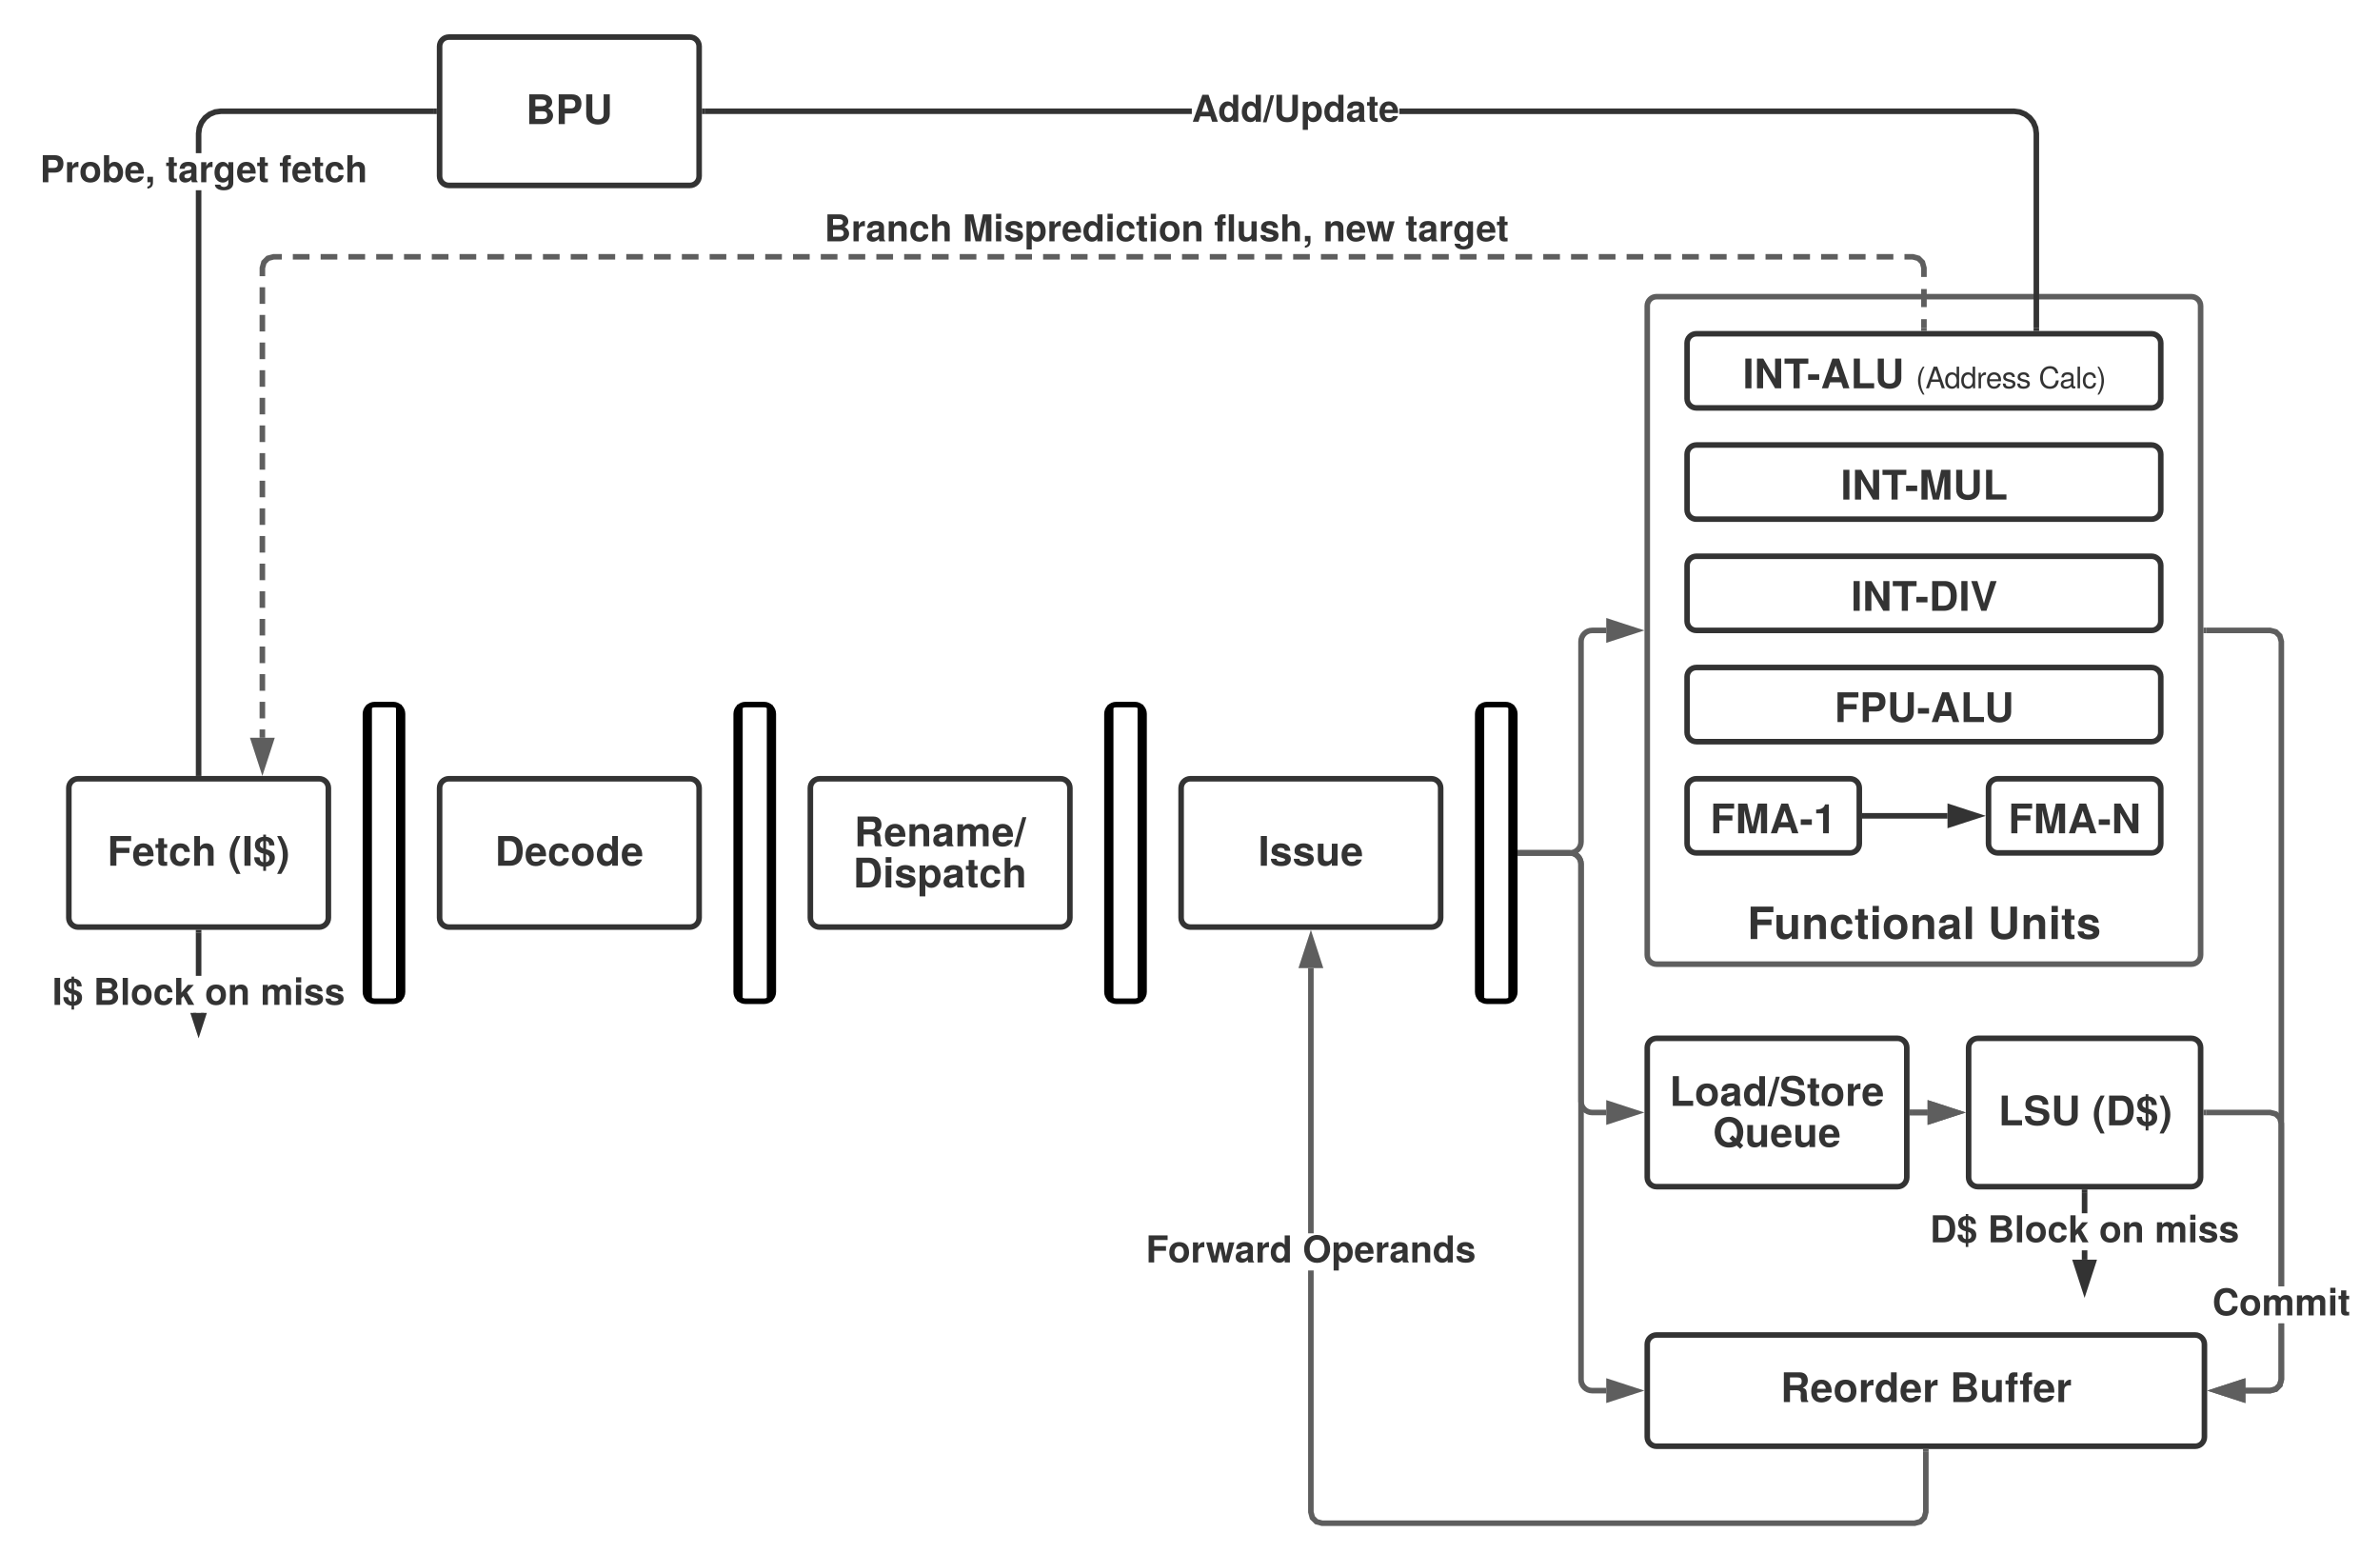 <svg xmlns="http://www.w3.org/2000/svg" xmlns:xlink="http://www.w3.org/1999/xlink" xmlns:lucid="lucid" width="1283.84" height="837.5"><g transform="translate(-262.87 -280)" lucid:page-tab-id="0_0"><path d="M300 705c0-2.76 2.24-5 5-5h130c2.76 0 5 2.24 5 5v70c0 2.76-2.24 5-5 5H305c-2.76 0-5-2.24-5-5z" stroke="#333" stroke-width="3" fill="#fff"/><use xlink:href="#a" transform="matrix(1,0,0,1,312,712) translate(8.722 34.922)"/><use xlink:href="#b" transform="matrix(1,0,0,1,312,712) translate(73.944 34.922)"/><path d="M460 665c0-2.76 2.24-5 5-5h10c2.76 0 5 2.24 5 5v150c0 2.76-2.24 5-5 5h-10c-2.76 0-5-2.24-5-5z" stroke="#000" stroke-width="3" fill="#fff"/><path d="M462 660v160m16-160v160" stroke="#000" stroke-width="3" fill="none"/><path d="M500 705c0-2.76 2.24-5 5-5h130c2.76 0 5 2.24 5 5v70c0 2.76-2.24 5-5 5H505c-2.76 0-5-2.24-5-5z" stroke="#333" stroke-width="3" fill="#fff"/><use xlink:href="#c" transform="matrix(1,0,0,1,512,712) translate(17.867 34.922)"/><path d="M660 665c0-2.76 2.24-5 5-5h10c2.76 0 5 2.24 5 5v150c0 2.76-2.24 5-5 5h-10c-2.76 0-5-2.24-5-5z" stroke="#000" stroke-width="3" fill="#fff"/><path d="M662 660v160m16-160v160" stroke="#000" stroke-width="3" fill="none"/><path d="M1324.8 845c0-2.76 2.23-5 5-5h115.14c2.76 0 5 2.24 5 5v70c0 2.76-2.24 5-5 5H1329.8c-2.77 0-5-2.24-5-5z" stroke="#333" stroke-width="3" fill="#fff"/><use xlink:href="#d" transform="matrix(1,0,0,1,1336.79,852) translate(4.089 34.922)"/><use xlink:href="#e" transform="matrix(1,0,0,1,1336.79,852) translate(54.711 34.922)"/><path d="M500 305c0-2.76 2.24-5 5-5h130c2.76 0 5 2.24 5 5v70c0 2.76-2.24 5-5 5H505c-2.76 0-5-2.24-5-5z" stroke="#333" stroke-width="3" fill="#fff"/><use xlink:href="#f" transform="matrix(1,0,0,1,512,312) translate(34.544 34.922)"/><path d="M371.5 697h-3V382.6h3zM497 341.5H382.1l-2.82.37-2.5 1.04-2.2 1.68-1.67 2.2-1.03 2.5-.37 2.82v10.5h-3v-10.7l.45-3.4 1.34-3.25 2.15-2.8 2.8-2.16 3.25-1.35 3.4-.45H497z" fill="#333"/><path d="M371.5 698.5h-3v-1.54h3zM498.5 341.5h-1.54v-3h1.54z" fill="#333"/><use xlink:href="#g" transform="matrix(1,0,0,1,278.87,362.597) translate(0.005 15.68)"/><use xlink:href="#h" transform="matrix(1,0,0,1,278.87,362.597) translate(5.565 15.68)"/><use xlink:href="#i" transform="matrix(1,0,0,1,278.87,362.597) translate(73.365 15.68)"/><use xlink:href="#j" transform="matrix(1,0,0,1,278.87,362.597) translate(134.685 15.68)"/><path d="M371.5 806.3h-3V783h3z" fill="#333"/><path d="M371.5 783.04h-3v-1.54h3zM370 835.15l-2.88-8.86h5.76z" fill="#333"/><path d="M370 840l-4.46-13.7h3.16l1.3 4 1.3-4h3.16z" fill="#333"/><use xlink:href="#k" transform="matrix(1,0,0,1,291.03,806.285) translate(0.005 15.68)"/><use xlink:href="#l" transform="matrix(1,0,0,1,291.03,806.285) translate(22.245 15.68)"/><use xlink:href="#m" transform="matrix(1,0,0,1,291.03,806.285) translate(82.365 15.68)"/><use xlink:href="#n" transform="matrix(1,0,0,1,291.03,806.285) translate(112.365 15.68)"/><path d="M1388.86 959.38h-3v-5.04h3zm0-25.04h-3V923h3z" fill="#333"/><path d="M1388.86 923.04h-3v-1.54h3zM1387.36 975.14l-4.63-14.26h9.27z" fill="#333"/><path d="M1387.36 980l-6.7-20.62h13.4zm-2.57-17.62l2.56 7.9 2.58-7.9z" fill="#333"/><use xlink:href="#o" transform="matrix(1,0,0,1,1303.954,934.335) translate(0.005 15.68)"/><use xlink:href="#l" transform="matrix(1,0,0,1,1303.954,934.335) translate(31.125 15.68)"/><use xlink:href="#m" transform="matrix(1,0,0,1,1303.954,934.335) translate(91.245 15.68)"/><use xlink:href="#n" transform="matrix(1,0,0,1,1303.954,934.335) translate(121.245 15.68)"/><path d="M700 705c0-2.76 2.24-5 5-5h130c2.76 0 5 2.24 5 5v70c0 2.76-2.24 5-5 5H705c-2.76 0-5-2.24-5-5z" stroke="#333" stroke-width="3" fill="#fff"/><use xlink:href="#p" transform="matrix(1,0,0,1,712,712) translate(11.689 24.422)"/><use xlink:href="#q" transform="matrix(1,0,0,1,712,712) translate(11.078 46.644)"/><path d="M860 665c0-2.76 2.24-5 5-5h10c2.76 0 5 2.24 5 5v150c0 2.76-2.24 5-5 5h-10c-2.76 0-5-2.24-5-5z" stroke="#000" stroke-width="3" fill="#fff"/><path d="M862 660v160m16-160v160" stroke="#000" stroke-width="3" fill="none"/><path d="M1060 665c0-2.76 2.24-5 5-5h10c2.76 0 5 2.24 5 5v150c0 2.76-2.24 5-5 5h-10c-2.76 0-5-2.24-5-5z" stroke="#000" stroke-width="3" fill="#fff"/><path d="M1062 660v160m16-160v160" stroke="#000" stroke-width="3" fill="none"/><path d="M1083 740h26.72c3.3 0 6-2.7 6-6V626c0-3.3 2.7-6 6-6h7.6" stroke="#5e5e5e" stroke-width="3" fill="none"/><path d="M1083.04 741.5h-1.54v-3h1.54z" fill="#5e5e5e"/><path d="M1145.08 620l-14.26 4.64v-9.28z" stroke="#5e5e5e" stroke-width="3" fill="#5e5e5e"/><path d="M900 705c0-2.76 2.24-5 5-5h130c2.76 0 5 2.24 5 5v70c0 2.76-2.24 5-5 5H905c-2.76 0-5-2.24-5-5z" stroke="#333" stroke-width="3" fill="#fff"/><use xlink:href="#r" transform="matrix(1,0,0,1,912,712) translate(29.589 34.922)"/><path d="M1151.44 845c0-2.76 2.24-5 5-5h130c2.76 0 5 2.24 5 5v70c0 2.76-2.24 5-5 5h-130c-2.76 0-5-2.24-5-5z" stroke="#333" stroke-width="3" fill="#fff"/><use xlink:href="#s" transform="matrix(1,0,0,1,1163.439,852) translate(0.022 24.422)"/><use xlink:href="#t" transform="matrix(1,0,0,1,1163.439,852) translate(23.422 46.644)"/><path d="M1294.44 880h8.23" stroke="#5e5e5e" stroke-width="3" fill="none"/><path d="M1294.48 881.5h-1.54v-3h1.54z" fill="#5e5e5e"/><path d="M1318.44 880l-14.27 4.64v-9.28z" stroke="#5e5e5e" stroke-width="3" fill="#5e5e5e"/><path d="M1083 740h26.72c3.3 0 6 2.7 6 6v128c0 3.3 2.7 6 6 6h7.6" stroke="#5e5e5e" stroke-width="3" fill="none"/><path d="M1083.04 741.5h-1.54v-3h1.54z" fill="#5e5e5e"/><path d="M1145.08 880l-14.26 4.64v-9.28z" stroke="#5e5e5e" stroke-width="3" fill="#5e5e5e"/><path d="M1151.44 1005c0-2.76 2.24-5 5-5H1447c2.75 0 5 2.24 5 5v50c0 2.76-2.25 5-5 5h-290.56c-2.76 0-5-2.24-5-5z" stroke="#333" stroke-width="3" fill="#fff"/><use xlink:href="#u" transform="matrix(1,0,0,1,1163.439,1012) translate(59.933 24.172)"/><use xlink:href="#v" transform="matrix(1,0,0,1,1163.439,1012) translate(151.311 24.172)"/><path d="M1083 740h26.72c3.3 0 6 2.7 6 6v278c0 3.3 2.7 6 6 6h7.6" stroke="#5e5e5e" stroke-width="3" fill="none"/><path d="M1083.04 741.5h-1.54v-3h1.54z" fill="#5e5e5e"/><path d="M1145.08 1030l-14.26 4.64v-9.28z" stroke="#5e5e5e" stroke-width="3" fill="#5e5e5e"/><path d="M1495 1024.2l-.98 3.6-2.72 2.72-3.6.98h-13.6v-3h13.2l2.44-.66 1.6-1.6.65-2.44v-30.04h3zm-3.7-404.72l2.72 2.7.97 3.62v347.96h-3V626.2l-.67-2.45-1.6-1.6-2.44-.65h-34.36v-3h34.75z" fill="#5e5e5e"/><path d="M1452.98 621.5h-1.54v-3h1.54zM1472.6 1034.64l-14.25-4.64 14.26-4.64z" fill="#5e5e5e"/><path d="M1474.1 1036.7l-20.6-6.7 20.6-6.7zm-10.9-6.7l7.9 2.57v-5.14zM1495 1024.2l-.98 3.6-2.72 2.72-3.6.98h-13.6v-3h13.2l2.44-.66 1.6-1.6.65-2.44v-30.04h3zm-3.7-144.72l2.72 2.7.97 3.62v87.96h-3V886.2l-.67-2.45-1.6-1.6-2.44-.65h-34.36v-3h34.75z" fill="#5e5e5e"/><path d="M1452.98 881.5h-1.54v-3h1.54zM1472.6 1034.64l-14.25-4.64 14.26-4.64z" fill="#5e5e5e"/><path d="M1474.1 1036.7l-20.6-6.7 20.6-6.7zm-10.9-6.7l7.9 2.57v-5.14z" fill="#5e5e5e"/><use xlink:href="#w" transform="matrix(1,0,0,1,1456.273,973.76) translate(0 15.68)"/><path d="M971.5 1095.3l.66 2.45 1.6 1.6 2.44.65h319.32l2.45-.66 1.58-1.6.67-2.44V1063h3v32.7l-.98 3.6-2.72 2.72-3.6.98H975.8l-3.6-.98-2.72-2.7-.98-3.62V965.18h3zm0-150.12h-3V802.12h3z" fill="#5e5e5e"/><path d="M1303.22 1063.04h-3v-1.54h3zM974.64 800.62h-9.28l4.64-14.27z" fill="#5e5e5e"/><path d="M976.7 802.12h-13.4l6.7-20.62zm-9.27-3h5.14l-2.57-7.9z" fill="#5e5e5e"/><use xlink:href="#x" transform="matrix(1,0,0,1,880.99,945.184) translate(0 15.68)"/><use xlink:href="#y" transform="matrix(1,0,0,1,880.99,945.184) translate(84.56 15.68)"/><path d="M1294.44 880h8.23" stroke="#5e5e5e" stroke-width="3" fill="none"/><path d="M1294.48 881.5h-1.54v-3h1.54z" fill="#5e5e5e"/><path d="M1318.44 880l-14.27 4.64v-9.28z" stroke="#5e5e5e" stroke-width="3" fill="#5e5e5e"/><path d="M1151.44 445c0-2.76 2.24-5 5-5h288.5c2.76 0 5 2.24 5 5v350c0 2.76-2.24 5-5 5h-288.5c-2.76 0-5-2.24-5-5z" stroke="#5e5e5e" stroke-width="3" fill="#fff"/><use xlink:href="#z" transform="matrix(1,0,0,1,1163.439,452) translate(41.996 334.452)"/><use xlink:href="#A" transform="matrix(1,0,0,1,1163.439,452) translate(171.771 334.452)"/><path d="M1172.93 465c0-2.76 2.23-5 5-5h245.52c2.76 0 5 2.24 5 5v30c0 2.76-2.24 5-5 5h-245.52c-2.77 0-5-2.24-5-5z" stroke="#333" stroke-width="3" fill="#fff"/><use xlink:href="#B" transform="matrix(1,0,0,1,1184.926,472) translate(18.04 17.422)"/><use xlink:href="#C" transform="matrix(1,0,0,1,1184.926,472) translate(111.418 17.422)"/><use xlink:href="#D" transform="matrix(1,0,0,1,1184.926,472) translate(177.669 17.422)"/><path d="M1172.93 525c0-2.76 2.23-5 5-5h245.52c2.76 0 5 2.24 5 5v30c0 2.76-2.24 5-5 5h-245.52c-2.77 0-5-2.24-5-5z" stroke="#333" stroke-width="3" fill="#fff"/><use xlink:href="#E" transform="matrix(1,0,0,1,1184.926,532) translate(70.889 17.422)"/><path d="M1172.93 585c0-2.76 2.23-5 5-5h245.52c2.76 0 5 2.24 5 5v30c0 2.76-2.24 5-5 5h-245.52c-2.77 0-5-2.24-5-5z" stroke="#333" stroke-width="3" fill="#fff"/><use xlink:href="#F" transform="matrix(1,0,0,1,1184.926,592) translate(76.433 17.422)"/><path d="M1172.93 645c0-2.76 2.23-5 5-5h245.52c2.76 0 5 2.24 5 5v30c0 2.76-2.24 5-5 5h-245.52c-2.77 0-5-2.24-5-5z" stroke="#333" stroke-width="3" fill="#fff"/><g><use xlink:href="#G" transform="matrix(1,0,0,1,1184.926,652) translate(67.522 17.422)"/></g><path d="M1172.93 705c0-2.76 2.23-5 5-5h82.9c2.78 0 5 2.24 5 5v30c0 2.76-2.22 5-5 5h-82.9c-2.77 0-5-2.24-5-5z" stroke="#333" stroke-width="3" fill="#fff"/><g><use xlink:href="#H" transform="matrix(1,0,0,1,1184.926,712) translate(0.5 17.422)"/></g><path d="M1335.53 705c0-2.76 2.24-5 5-5h82.92c2.76 0 5 2.24 5 5v30c0 2.76-2.24 5-5 5h-82.92c-2.76 0-5-2.24-5-5z" stroke="#333" stroke-width="3" fill="#fff"/><g><use xlink:href="#I" transform="matrix(1,0,0,1,1347.533,712) translate(-1.344 17.422)"/></g><path d="M1268.84 720h44.57" stroke="#333" stroke-width="3" fill="none"/><path d="M1268.88 721.5h-1.54v-3h1.54z" fill="#333"/><path d="M1329.18 720l-14.27 4.64v-9.28z" stroke="#333" stroke-width="3" fill="#333"/><path d="M405.9 677.88h-3v-4.47h3zm0-10.43h-3v-8.95h3zm0-14.9h-3v-8.95h3zm0-14.9h-3v-8.96h3zm0-14.92h-3v-8.94h3zm0-14.9h-3v-8.94h3zm0-14.9h-3v-8.95h3zm0-14.9h-3v-8.95h3zm0-14.92h-3v-8.93h3zm0-14.9h-3v-8.93h3zm0-14.9h-3v-8.94h3zm0-14.9h-3v-8.94h3zm0-14.9h-3v-8.95h3zm0-14.9h-3v-8.95h3zm0-14.9h-3v-8.96h3zm0-14.92h-3v-8.94h3zm896.3-1.78h-3v-4.88h3zm0-11.38h-3v-9.75h3zm-896.3-1.74h-3v-8.95h3zm892.6-25.9l2.7 2.7 1 3.62v5.07h-3v-4.67l-.67-2.45-1.6-1.6-2.44-.65h-4.3v-3h4.7zM414.9 420h-4.3l-2.44.66-1.58 1.6-.67 2.44v4.27h-3v-4.67l1-3.6 2.7-2.72 3.62-.98h4.7zm869.3 0h-9v-3h9zm-15 0h-8.98v-3h9zm-14.98 0h-9v-3h9zm-15 0h-8.98v-3h9zm-14.97 0h-9v-3h9zm-15 0h-8.98v-3h9zm-14.98 0h-9v-3h9zm-15 0h-8.98v-3h8.98zm-14.97 0h-9v-3h9zm-15 0h-8.98v-3h9zm-14.98 0h-9v-3h9zm-15 0h-8.98v-3h9zm-14.97 0h-9v-3h9zm-15 0h-9v-3h9zm-14.98 0h-9v-3h9zm-15 0h-8.98v-3h8.98zm-14.98 0h-9v-3h9zm-15 0h-9v-3h9zm-14.98 0h-9v-3h9zm-15 0h-8.98v-3h9zm-14.98 0h-9v-3h9zm-14.98 0h-9v-3h9zm-15 0h-8.98v-3h9zm-14.98 0h-9v-3h9zm-15 0h-8.98v-3h9zm-14.97 0h-9v-3h9zm-14.98 0h-9v-3h9zm-15 0h-8.98v-3h9zm-14.98 0h-9v-3h9zm-15 0h-8.98v-3h9zm-14.97 0h-9v-3h9zm-15 0h-8.98v-3h8.98zm-14.98 0h-9v-3h9zm-15 0h-9v-3h9zm-14.98 0h-9v-3h9zm-15 0h-8.98v-3h9zm-14.98 0h-9v-3h9zm-15 0h-8.98v-3h9zm-14.98 0h-9v-3h9zm-14.98 0h-9v-3h9zm-15 0h-8.98v-3h9zm-14.98 0h-9v-3h9zm-15 0h-8.98v-3h9zm-14.97 0h-9v-3h9zm-15 0h-8.98v-3h9zm-14.98 0h-9v-3h9zm-15 0h-8.98v-3h9zm-14.97 0h-9v-3h9zm-15 0h-8.98v-3h9zm-14.98 0h-9v-3h9zm-15 0h-8.98v-3h9zm-14.98 0h-9v-3h9zm-14.98 0h-9v-3h9zm-15 0h-8.98v-3h9zm-14.98 0h-9v-3h9zm-15 0h-8.98v-3h9zm-14.97 0h-9v-3h9zm-15 0h-9v-3h9z" fill="#5e5e5e"/><path d="M1302.2 458.5h-3v-1.54h3zM404.4 693.65l-4.62-14.27h9.27z" fill="#5e5e5e"/><path d="M404.4 698.5l-6.7-20.62h13.4zm-2.56-17.62l2.57 7.9 2.6-7.9z" fill="#5e5e5e"/><g><use xlink:href="#J" transform="matrix(1,0,0,1,707.569,394.5) translate(0.005 15.68)"/><use xlink:href="#K" transform="matrix(1,0,0,1,707.569,394.5) translate(74.565 15.68)"/><use xlink:href="#L" transform="matrix(1,0,0,1,707.569,394.5) translate(210.245 15.68)"/><use xlink:href="#M" transform="matrix(1,0,0,1,707.569,394.5) translate(269.045 15.68)"/><use xlink:href="#N" transform="matrix(1,0,0,1,707.569,394.5) translate(313.405 15.68)"/></g><path d="M1352.83 338.95l3.24 1.34 2.8 2.14 2.17 2.8 1.34 3.25.45 3.4V457h-3V352.1l-.37-2.82-1.04-2.5-1.68-2.2-2.18-1.67-2.5-1.03-2.83-.37H1017.7v-3h331.72zM643 341.5v-3h262.77v3z" fill="#333"/><path d="M1362.83 458.5h-3v-1.54h3zM643.04 341.5h-1.54v-3h1.54z" fill="#333"/><g><use xlink:href="#O" transform="matrix(1,0,0,1,905.765,330) translate(0.005 15.68)"/></g><defs><path fill="#333" d="M586-604H224v165h319v125H224V0H74v-729h512v125" id="P"/><path fill="#333" d="M272-549c164-1 260 122 252 316H162c4 105 46 135 112 135 51 0 95-15 107-54h138C488-46 390 9 269 9 116 9 22-90 22-263c0-181 95-286 250-286zm107 223c-7-77-49-116-109-116-62 0-97 41-106 116h215" id="Q"/><path fill="#333" d="M301 0c-25 1-50 4-81 4C128 4 83-31 83-116v-320H14v-93h69v-145h140v145h78v93h-78v282c-5 64 29 63 78 56V0" id="R"/><path fill="#333" d="M522-187C509-72 418 9 287 9 127 9 34-88 34-266c0-184 94-283 255-283 135 0 223 79 233 211H388c-16-71-43-98-100-98-88 0-114 71-114 170 0 105 43 162 114 162 54 0 82-27 100-83h134" id="S"/><path fill="#333" d="M541 0H401v-330c0-73-36-100-86-100-63 0-108 44-108 106V0H67v-729h140v267c39-59 89-87 158-87 102 0 176 61 176 187V0" id="T"/><g id="a"><use transform="matrix(0.022,0,0,0.022,0,0)" xlink:href="#P"/><use transform="matrix(0.022,0,0,0.022,13.467,0)" xlink:href="#Q"/><use transform="matrix(0.022,0,0,0.022,25.711,0)" xlink:href="#R"/><use transform="matrix(0.022,0,0,0.022,33.111,0)" xlink:href="#S"/><use transform="matrix(0.022,0,0,0.022,45.467,0)" xlink:href="#T"/></g><path fill="#333" d="M303 200H203c-220-336-220-593 0-929h100C197-525 163-411 163-265c0 147 34 259 140 465" id="U"/><path fill="#333" d="M213 0H63v-729h150V0" id="V"/><path fill="#333" d="M243 21C111 12 19-75 22-207h131c3 70 34 111 90 121v-213C108-330 39-401 39-512c0-112 75-185 204-197v-54h68v54c126 7 206 86 206 211H389c0-61-27-103-78-110v201c155 43 216 102 216 212 0 130-84 206-216 216v105h-68V21zm0-448v-181c-55 11-81 41-81 92 0 44 25 71 81 89zm152 244c0-48-28-82-84-99v196c56-14 84-47 84-97" id="W"/><path fill="#333" d="M122-729c220 336 220 593 0 929H22C128-4 162-118 162-264c0-147-34-259-140-465h100" id="X"/><g id="b"><use transform="matrix(0.022,0,0,0.022,0,0)" xlink:href="#U"/><use transform="matrix(0.022,0,0,0.022,7.4,0)" xlink:href="#V"/><use transform="matrix(0.022,0,0,0.022,13.578,0)" xlink:href="#W"/><use transform="matrix(0.022,0,0,0.022,25.933,0)" xlink:href="#X"/></g><path fill="#333" d="M362-729c234-10 319 156 319 364C681-155 594 0 362 0H77v-729h285zm169 365c0-161-56-240-169-240H227v479h135c113 0 169-79 169-239" id="Y"/><path fill="#333" d="M569-266C569-93 466 9 302 9 136 9 35-92 35-270c0-177 101-279 266-279 169 0 268 100 268 283zm-140-2c0-106-50-168-127-168-76 0-127 63-127 166s51 166 127 166c75 0 127-63 127-164" id="Z"/><path fill="#333" d="M545 0H405v-62C370-16 323 9 256 9 113 9 29-116 29-269c0-163 98-280 227-280 67 0 114 25 149 79v-259h140V0zM405-267c0-103-47-165-118-165-70 0-118 63-118 163 0 99 48 161 118 161s118-61 118-159" id="aa"/><g id="c"><use transform="matrix(0.022,0,0,0.022,0,0)" xlink:href="#Y"/><use transform="matrix(0.022,0,0,0.022,16.044,0)" xlink:href="#Q"/><use transform="matrix(0.022,0,0,0.022,28.4,0)" xlink:href="#S"/><use transform="matrix(0.022,0,0,0.022,40.756,0)" xlink:href="#Z"/><use transform="matrix(0.022,0,0,0.022,54.333,0)" xlink:href="#aa"/><use transform="matrix(0.022,0,0,0.022,67.911,0)" xlink:href="#Q"/></g><path fill="#333" d="M579 0H80v-729h150v604h349V0" id="ab"/><path fill="#333" d="M633-219C633-71 522 12 334 12 148 12 32-73 32-229h146c0 78 62 121 164 121 91 0 147-32 147-93 0-59-37-80-137-100l-102-20C102-350 45-403 45-517c0-142 101-224 276-224 178 0 286 80 286 234H467c0-74-58-114-153-114-77 0-126 35-126 90 0 53 31 74 138 95l114 22c135 26 193 80 193 195" id="ac"/><path fill="#333" d="M654-246C654-74 532 12 365 12S76-74 76-246v-483h150v483c0 88 45 130 139 130s139-42 139-130v-483h150v483" id="ad"/><g id="d"><use transform="matrix(0.022,0,0,0.022,0,0)" xlink:href="#ab"/><use transform="matrix(0.022,0,0,0.022,13.578,0)" xlink:href="#ac"/><use transform="matrix(0.022,0,0,0.022,28.4,0)" xlink:href="#ad"/></g><g id="e"><use transform="matrix(0.022,0,0,0.022,0,0)" xlink:href="#U"/><use transform="matrix(0.022,0,0,0.022,7.4,0)" xlink:href="#Y"/><use transform="matrix(0.022,0,0,0.022,23.444,0)" xlink:href="#W"/><use transform="matrix(0.022,0,0,0.022,35.8,0)" xlink:href="#X"/></g><path fill="#333" d="M545-387C753-283 685 0 410 0H82v-729h325c152 0 238 89 238 192 0 62-28 104-100 150zm-44-134c0-111-163-78-269-83v165c105-5 269 28 269-82zm21 302c0-62-38-95-111-95H232v189h179c73 0 111-33 111-94" id="ae"/><path fill="#333" d="M633-503c0 148-86 243-220 243H226V0H76v-729h322c152 0 235 80 235 226zm-150 9c0-75-37-110-117-110H226v219h140c80 0 117-35 117-109" id="af"/><g id="f"><use transform="matrix(0.022,0,0,0.022,0,0)" xlink:href="#ae"/><use transform="matrix(0.022,0,0,0.022,16.044,0)" xlink:href="#af"/><use transform="matrix(0.022,0,0,0.022,30.867,0)" xlink:href="#ad"/></g><path fill="#333" d="M370-406c-99-18-167 21-167 119V0H63v-540h140v106c34-78 89-121 167-114v142" id="ag"/><path fill="#333" d="M575-263C575-100 477 9 348 9c-68 0-115-25-149-71V0H59v-729h140v259c34-54 82-79 149-79 142 0 227 133 227 286zm-140-6c0-100-49-163-118-163-70 0-118 62-118 160 0 103 47 164 118 164 69 0 118-63 118-161" id="ah"/><path fill="#333" d="M214-9c4 122-52 166-150 183v-56c60-12 87-48 86-118H64v-146h150V-9" id="ai"/><g id="h"><use transform="matrix(0.02,0,0,0.02,0,0)" xlink:href="#af"/><use transform="matrix(0.02,0,0,0.02,13.34,0)" xlink:href="#ag"/><use transform="matrix(0.02,0,0,0.02,21.12,0)" xlink:href="#Z"/><use transform="matrix(0.02,0,0,0.02,33.34,0)" xlink:href="#ah"/><use transform="matrix(0.02,0,0,0.02,45.56,0)" xlink:href="#Q"/><use transform="matrix(0.02,0,0,0.02,56.68,0)" xlink:href="#ai"/></g><path fill="#333" d="M524 0H372c-13-16-16-40-16-68C307-17 252 9 192 9 102 9 28-41 28-146c0-119 94-156 215-173 70-10 112-6 112-63 0-36-27-54-81-54-69 0-92 18-99 74H40c9-125 85-187 231-187s221 56 221 166v300c0 28 7 43 32 66V0zM244-104c79 1 117-58 111-151-15 11-75 19-107 26-58 11-80 26-80 67 0 40 29 58 76 58" id="aj"/><path fill="#333" d="M541 18c0 127-94 200-257 200-148 0-237-65-239-153h145c11 41 46 63 99 63 70 0 119-45 119-110v-80C356-10 318 9 255 9 122 9 34-96 34-264c0-167 96-285 224-285 62 0 108 28 150 92v-83h133V18zM410-266c0-100-52-166-122-166-68 0-114 64-114 166 0 98 46 158 112 158 73 0 124-60 124-158" id="ak"/><g id="i"><use transform="matrix(0.02,0,0,0.02,0,0)" xlink:href="#R"/><use transform="matrix(0.02,0,0,0.02,6.76,0)" xlink:href="#aj"/><use transform="matrix(0.02,0,0,0.02,17.88,0)" xlink:href="#ag"/><use transform="matrix(0.02,0,0,0.02,25.66,0)" xlink:href="#ak"/><use transform="matrix(0.02,0,0,0.02,38.08,0)" xlink:href="#Q"/><use transform="matrix(0.02,0,0,0.02,49.1,0)" xlink:href="#R"/></g><path fill="#333" d="M313-436h-83V0H90v-436H14v-93h76c-10-123 19-204 138-200 19 0 54 1 80 3v105c-39-7-78-7-78 39v53h83v93" id="al"/><g id="j"><use transform="matrix(0.02,0,0,0.02,0,0)" xlink:href="#al"/><use transform="matrix(0.02,0,0,0.02,6.56,0)" xlink:href="#Q"/><use transform="matrix(0.02,0,0,0.02,17.58,0)" xlink:href="#R"/><use transform="matrix(0.02,0,0,0.02,24.24,0)" xlink:href="#S"/><use transform="matrix(0.02,0,0,0.02,35.36,0)" xlink:href="#T"/></g><g id="k"><use transform="matrix(0.02,0,0,0.02,0,0)" xlink:href="#V"/><use transform="matrix(0.02,0,0,0.02,5.56,0)" xlink:href="#W"/></g><path fill="#333" d="M207 0H67v-729h140V0" id="am"/><path fill="#333" d="M548 0H384L255-238l-56 61V0H59v-729h140v399l177-210h159L351-336" id="an"/><g id="l"><use transform="matrix(0.02,0,0,0.02,0,0)" xlink:href="#ae"/><use transform="matrix(0.02,0,0,0.02,14.44,0)" xlink:href="#am"/><use transform="matrix(0.02,0,0,0.02,20,0)" xlink:href="#Z"/><use transform="matrix(0.02,0,0,0.02,32.22,0)" xlink:href="#S"/><use transform="matrix(0.02,0,0,0.02,43.44,0)" xlink:href="#an"/></g><path fill="#333" d="M546 0H406v-333c0-64-30-97-90-97-68 0-113 42-113 106V0H63v-540h140v78c40-60 89-87 162-87 115 0 181 68 181 187V0" id="ao"/><g id="m"><use transform="matrix(0.02,0,0,0.02,0,0)" xlink:href="#Z"/><use transform="matrix(0.02,0,0,0.02,12.22,0)" xlink:href="#ao"/></g><path fill="#333" d="M824 0H684v-360c0-43-29-70-76-70-60 0-96 40-96 106V0H372v-360c0-43-29-70-76-70-60 0-96 40-96 106V0H60v-540h139v67c46-55 86-76 148-76 67 0 121 29 147 80 42-56 90-80 158-80 108 0 172 62 172 167V0" id="ap"/><path fill="#333" d="M207 0H67v-540h140V0zm2-605H69v-140h140v140" id="aq"/><path fill="#333" d="M520-167C520-51 439 8 284 9 120 9 33-53 29-171h137c12 58 46 70 110 70 98 0 147-55 57-83l-167-52C66-267 48-303 48-369c0-111 85-180 222-180 145 0 233 69 235 183H370c-1-49-34-73-101-73-49 0-81 20-81 50 0 22 10 31 49 42l177 51c71 21 106 67 106 129" id="ar"/><g id="n"><use transform="matrix(0.02,0,0,0.02,0,0)" xlink:href="#ap"/><use transform="matrix(0.02,0,0,0.02,17.78,0)" xlink:href="#aq"/><use transform="matrix(0.02,0,0,0.02,23.34,0)" xlink:href="#ar"/><use transform="matrix(0.02,0,0,0.02,34.46,0)" xlink:href="#ar"/></g><g id="o"><use transform="matrix(0.02,0,0,0.02,0,0)" xlink:href="#Y"/><use transform="matrix(0.02,0,0,0.02,14.44,0)" xlink:href="#W"/></g><path fill="#333" d="M677 0H516c-29-36-26-130-21-202 9-126-159-77-265-87V0H80v-729h391c129 0 196 84 196 197 0 89-41 148-123 180 93 40 97 50 101 265 0 32 9 47 32 60V0zM517-511c0-63-24-93-106-93H230v190h181c85 0 106-32 106-97" id="as"/><path fill="#333" d="M291-714L85 14h-97l206-728h97" id="at"/><g id="p"><use transform="matrix(0.022,0,0,0.022,0,0)" xlink:href="#as"/><use transform="matrix(0.022,0,0,0.022,16.044,0)" xlink:href="#Q"/><use transform="matrix(0.022,0,0,0.022,28.4,0)" xlink:href="#ao"/><use transform="matrix(0.022,0,0,0.022,41.978,0)" xlink:href="#aj"/><use transform="matrix(0.022,0,0,0.022,54.333,0)" xlink:href="#ap"/><use transform="matrix(0.022,0,0,0.022,74.089,0)" xlink:href="#Q"/><use transform="matrix(0.022,0,0,0.022,86.444,0)" xlink:href="#at"/></g><path fill="#333" d="M574-270C574-106 478 9 348 9c-68 0-116-21-150-81v290H58v-758h140v80c34-60 82-89 150-89 141 0 226 119 226 279zm-140 2c0-103-47-164-118-164-70 0-118 61-118 162s48 162 118 162c69 0 118-62 118-160" id="au"/><g id="q"><use transform="matrix(0.022,0,0,0.022,0,0)" xlink:href="#Y"/><use transform="matrix(0.022,0,0,0.022,16.044,0)" xlink:href="#aq"/><use transform="matrix(0.022,0,0,0.022,22.222,0)" xlink:href="#ar"/><use transform="matrix(0.022,0,0,0.022,34.578,0)" xlink:href="#au"/><use transform="matrix(0.022,0,0,0.022,48.156,0)" xlink:href="#aj"/><use transform="matrix(0.022,0,0,0.022,60.511,0)" xlink:href="#R"/><use transform="matrix(0.022,0,0,0.022,67.911,0)" xlink:href="#S"/><use transform="matrix(0.022,0,0,0.022,80.267,0)" xlink:href="#T"/></g><path fill="#333" d="M541 0H401v-71C361-18 312 9 239 9 124 9 58-59 58-178v-362h140v333c0 65 30 97 90 97 68 0 113-42 113-106v-324h140V0" id="av"/><g id="r"><use transform="matrix(0.022,0,0,0.022,0,0)" xlink:href="#V"/><use transform="matrix(0.022,0,0,0.022,6.178,0)" xlink:href="#ar"/><use transform="matrix(0.022,0,0,0.022,18.533,0)" xlink:href="#ar"/><use transform="matrix(0.022,0,0,0.022,30.889,0)" xlink:href="#av"/><use transform="matrix(0.022,0,0,0.022,44.467,0)" xlink:href="#Q"/></g><g id="s"><use transform="matrix(0.022,0,0,0.022,0,0)" xlink:href="#ab"/><use transform="matrix(0.022,0,0,0.022,13.578,0)" xlink:href="#Z"/><use transform="matrix(0.022,0,0,0.022,27.156,0)" xlink:href="#aj"/><use transform="matrix(0.022,0,0,0.022,39.511,0)" xlink:href="#aa"/><use transform="matrix(0.022,0,0,0.022,53.089,0)" xlink:href="#at"/><use transform="matrix(0.022,0,0,0.022,59.267,0)" xlink:href="#ac"/><use transform="matrix(0.022,0,0,0.022,74.089,0)" xlink:href="#R"/><use transform="matrix(0.022,0,0,0.022,81.267,0)" xlink:href="#Z"/><use transform="matrix(0.022,0,0,0.022,94.844,0)" xlink:href="#ag"/><use transform="matrix(0.022,0,0,0.022,103.6,0)" xlink:href="#Q"/></g><path fill="#333" d="M745-38l-76 81-86-81C525-3 469 12 394 12 182 12 43-146 43-365s138-376 351-376 351 159 351 374c0 98-31 193-80 253zM595-364c0-149-79-249-201-249-121 0-201 95-201 248 0 189 129 294 288 230l-77-73 76-81 82 78c22-44 33-93 33-153" id="aw"/><g id="t"><use transform="matrix(0.022,0,0,0.022,0,0)" xlink:href="#aw"/><use transform="matrix(0.022,0,0,0.022,17.289,0)" xlink:href="#av"/><use transform="matrix(0.022,0,0,0.022,30.867,0)" xlink:href="#Q"/><use transform="matrix(0.022,0,0,0.022,43.222,0)" xlink:href="#av"/><use transform="matrix(0.022,0,0,0.022,56.8,0)" xlink:href="#Q"/></g><g id="u"><use transform="matrix(0.022,0,0,0.022,0,0)" xlink:href="#as"/><use transform="matrix(0.022,0,0,0.022,16.044,0)" xlink:href="#Q"/><use transform="matrix(0.022,0,0,0.022,28.4,0)" xlink:href="#Z"/><use transform="matrix(0.022,0,0,0.022,41.978,0)" xlink:href="#ag"/><use transform="matrix(0.022,0,0,0.022,50.622,0)" xlink:href="#aa"/><use transform="matrix(0.022,0,0,0.022,64.2,0)" xlink:href="#Q"/><use transform="matrix(0.022,0,0,0.022,76.556,0)" xlink:href="#ag"/></g><g id="v"><use transform="matrix(0.022,0,0,0.022,0,0)" xlink:href="#ae"/><use transform="matrix(0.022,0,0,0.022,16.044,0)" xlink:href="#av"/><use transform="matrix(0.022,0,0,0.022,29.622,0)" xlink:href="#al"/><use transform="matrix(0.022,0,0,0.022,37.467,0)" xlink:href="#al"/><use transform="matrix(0.022,0,0,0.022,44.756,0)" xlink:href="#Q"/><use transform="matrix(0.022,0,0,0.022,57.111,0)" xlink:href="#ag"/></g><path fill="#333" d="M685-249C676-82 555 12 374 12 171 12 44-130 44-364c0-236 128-377 334-377 164 0 291 91 304 259H539c-22-94-75-131-156-131-118 0-189 90-189 251 0 159 68 248 184 248 93 0 152-42 161-135h146" id="ax"/><g id="w"><use transform="matrix(0.02,0,0,0.02,0,0)" xlink:href="#ax"/><use transform="matrix(0.02,0,0,0.02,14.44,0)" xlink:href="#Z"/><use transform="matrix(0.02,0,0,0.02,26.66,0)" xlink:href="#ap"/><use transform="matrix(0.02,0,0,0.02,44.44,0)" xlink:href="#ap"/><use transform="matrix(0.02,0,0,0.02,62.22,0)" xlink:href="#aq"/><use transform="matrix(0.02,0,0,0.02,67.78,0)" xlink:href="#R"/></g><path fill="#333" d="M766-540L613 0H468l-81-381L301 0H157L5-540h145l86 378 82-378h140l81 378 82-378h145" id="ay"/><g id="x"><use transform="matrix(0.02,0,0,0.02,0,0)" xlink:href="#P"/><use transform="matrix(0.02,0,0,0.02,11.92,0)" xlink:href="#Z"/><use transform="matrix(0.02,0,0,0.02,24.14,0)" xlink:href="#ag"/><use transform="matrix(0.02,0,0,0.02,32.42,0)" xlink:href="#ay"/><use transform="matrix(0.02,0,0,0.02,47.88,0)" xlink:href="#aj"/><use transform="matrix(0.02,0,0,0.02,59,0)" xlink:href="#ag"/><use transform="matrix(0.02,0,0,0.02,66.78,0)" xlink:href="#aa"/></g><path fill="#333" d="M742-360c0 213-139 372-351 372C177 12 40-147 40-365c0-209 136-376 350-376 213 0 352 161 352 381zm-150-1c0-152-78-252-201-252-121 0-201 101-201 248 0 153 80 249 201 249 120 0 201-96 201-245" id="az"/><g id="y"><use transform="matrix(0.02,0,0,0.02,0,0)" xlink:href="#az"/><use transform="matrix(0.02,0,0,0.02,15.56,0)" xlink:href="#au"/><use transform="matrix(0.02,0,0,0.02,27.78,0)" xlink:href="#Q"/><use transform="matrix(0.02,0,0,0.02,38.9,0)" xlink:href="#ag"/><use transform="matrix(0.02,0,0,0.02,46.78,0)" xlink:href="#aj"/><use transform="matrix(0.02,0,0,0.02,57.9,0)" xlink:href="#ao"/><use transform="matrix(0.02,0,0,0.02,70.12,0)" xlink:href="#aa"/><use transform="matrix(0.02,0,0,0.02,82.34,0)" xlink:href="#ar"/></g><g id="z"><use transform="matrix(0.024,0,0,0.024,0,0)" xlink:href="#P"/><use transform="matrix(0.024,0,0,0.024,14.324,0)" xlink:href="#av"/><use transform="matrix(0.024,0,0,0.024,29.26,0)" xlink:href="#ao"/><use transform="matrix(0.024,0,0,0.024,44.196,0)" xlink:href="#S"/><use transform="matrix(0.024,0,0,0.024,57.787,0)" xlink:href="#R"/><use transform="matrix(0.024,0,0,0.024,65.927,0)" xlink:href="#aq"/><use transform="matrix(0.024,0,0,0.024,72.722,0)" xlink:href="#Z"/><use transform="matrix(0.024,0,0,0.024,87.658,0)" xlink:href="#ao"/><use transform="matrix(0.024,0,0,0.024,102.593,0)" xlink:href="#aj"/><use transform="matrix(0.024,0,0,0.024,116.184,0)" xlink:href="#am"/></g><g id="A"><use transform="matrix(0.024,0,0,0.024,0,0)" xlink:href="#ad"/><use transform="matrix(0.024,0,0,0.024,17.771,0)" xlink:href="#ao"/><use transform="matrix(0.024,0,0,0.024,32.707,0)" xlink:href="#aq"/><use transform="matrix(0.024,0,0,0.024,39.502,0)" xlink:href="#R"/><use transform="matrix(0.024,0,0,0.024,47.642,0)" xlink:href="#ar"/></g><path fill="#333" d="M661 0H511L218-504V0H68v-729h154l289 496v-496h150V0" id="aA"/><path fill="#333" d="M598-604H385V0H235v-604H14v-125h584v125" id="aB"/><path fill="#333" d="M298-207H26v-135h272v135" id="aC"/><path fill="#333" d="M703 0H549l-48-147H228L179 0H26l259-729h166zM460-272l-95-285-95 285h190" id="aD"/><g id="B"><use transform="matrix(0.022,0,0,0.022,0,0)" xlink:href="#V"/><use transform="matrix(0.022,0,0,0.022,6.178,0)" xlink:href="#aA"/><use transform="matrix(0.022,0,0,0.022,22.222,0)" xlink:href="#aB"/><use transform="matrix(0.022,0,0,0.022,34.689,0)" xlink:href="#aC"/><use transform="matrix(0.022,0,0,0.022,42.089,0)" xlink:href="#aD"/><use transform="matrix(0.022,0,0,0.022,58.133,0)" xlink:href="#ab"/><use transform="matrix(0.022,0,0,0.022,71.156,0)" xlink:href="#ad"/></g><path fill="#333" d="M291 212h-55C136 81 73-101 73-259c0-157 63-339 163-470h55c-182 291-181 650 0 941" id="aE"/><path fill="#333" d="M653 0H549l-75-219H193L116 0H17l260-729h120zM448-297L336-629 216-297h232" id="aF"/><path fill="#333" d="M495 0h-74v-77c-45 65-95 92-167 92C113 15 26-90 26-267c0-167 89-272 225-272 70 0 126 28 161 81v-271h83V0zm-83-260c0-121-57-201-147-201-91 0-152 77-152 199S174-63 266-63c88 0 146-76 146-197" id="aG"/><path fill="#333" d="M321-451c-129 2-168 61-168 179V0H70v-524h76v95c59-88 90-119 175-107v85" id="aH"/><path fill="#333" d="M513-238H127c2 120 67 176 154 176 67 0 114-28 137-97h84C481-53 398 15 278 15 131 15 40-87 40-259s94-280 240-280c156 0 245 109 233 301zm-90-68c5-85-61-156-144-156-84 0-143 63-150 156h294" id="aI"/><path fill="#333" d="M459-147c0 101-84 162-216 162C106 15 38-39 34-160h88c11 80 53 98 128 98 73 0 122-29 122-78 0-63-103-74-159-88C89-260 47-297 47-379c0-97 79-160 201-160 121 0 189 58 190 161h-88c-2-55-38-84-105-84-68 0-111 31-111 79 0 37 29 59 97 75l80 19c104 25 148 64 148 142" id="aJ"/><g id="C"><use transform="matrix(0.016,0,0,0.016,0,0)" xlink:href="#aE"/><use transform="matrix(0.016,0,0,0.016,5.18,0)" xlink:href="#aF"/><use transform="matrix(0.016,0,0,0.016,15.4,0)" xlink:href="#aG"/><use transform="matrix(0.016,0,0,0.016,24.049,0)" xlink:href="#aG"/><use transform="matrix(0.016,0,0,0.016,32.698,0)" xlink:href="#aH"/><use transform="matrix(0.016,0,0,0.016,37.722,0)" xlink:href="#aI"/><use transform="matrix(0.016,0,0,0.016,46.371,0)" xlink:href="#aJ"/><use transform="matrix(0.016,0,0,0.016,54.149,0)" xlink:href="#aJ"/></g><path fill="#333" d="M677-266C655-76 555 18 377 18 163 18 48-143 48-356s112-391 333-391c160 0 252 84 281 244h-95c-23-111-83-162-197-162-141 0-229 121-229 308 0 182 92 293 237 293 123 0 181-64 203-202h96" id="aK"/><path fill="#333" d="M535-2c-69 24-126 0-143-60-46 49-111 77-178 77C108 15 42-41 42-136c0-64 31-111 92-136 32-13 50-16 168-32 77-11 87-22 87-80 0-50-42-78-117-78-78 0-116 29-123 93H65c5-121 83-170 210-170 129 0 197 50 197 143v292c-2 32 28 47 63 39v63zM389-181v-78c-28 13-46 17-134 29-89 13-126 37-126 92 0 57 38 80 103 80 81 0 157-48 157-123" id="aL"/><path fill="#333" d="M151 0H68v-729h83V0" id="aM"/><path fill="#333" d="M477-180C467-60 388 15 263 15 121 15 31-88 31-257c0-174 92-282 233-282 117 0 197 63 207 191h-84c-10-73-54-114-124-114-91 0-145 74-145 205 0 124 55 195 147 195 71 0 114-34 128-118h84" id="aN"/><path fill="#333" d="M256-258c0 157-63 339-163 470H38c182-291 181-650 0-941h55c100 131 163 313 163 471" id="aO"/><g id="D"><use transform="matrix(0.016,0,0,0.016,0,0)" xlink:href="#aK"/><use transform="matrix(0.016,0,0,0.016,11.231,0)" xlink:href="#aL"/><use transform="matrix(0.016,0,0,0.016,19.88,0)" xlink:href="#aM"/><use transform="matrix(0.016,0,0,0.016,23.333,0)" xlink:href="#aN"/><use transform="matrix(0.016,0,0,0.016,31.111,0)" xlink:href="#aO"/></g><path fill="#333" d="M776 0H626v-568L497 0H347L216-568V0H66v-729h224l132 580 128-580h226V0" id="aP"/><g id="E"><use transform="matrix(0.022,0,0,0.022,0,0)" xlink:href="#V"/><use transform="matrix(0.022,0,0,0.022,6.178,0)" xlink:href="#aA"/><use transform="matrix(0.022,0,0,0.022,22.222,0)" xlink:href="#aB"/><use transform="matrix(0.022,0,0,0.022,34.689,0)" xlink:href="#aC"/><use transform="matrix(0.022,0,0,0.022,42.089,0)" xlink:href="#aP"/><use transform="matrix(0.022,0,0,0.022,60.6,0)" xlink:href="#ad"/><use transform="matrix(0.022,0,0,0.022,76.644,0)" xlink:href="#ab"/></g><path fill="#333" d="M647-729L397 0H270L24-729h151l162 549 159-549h151" id="aQ"/><g id="F"><use transform="matrix(0.022,0,0,0.022,0,0)" xlink:href="#V"/><use transform="matrix(0.022,0,0,0.022,6.178,0)" xlink:href="#aA"/><use transform="matrix(0.022,0,0,0.022,22.222,0)" xlink:href="#aB"/><use transform="matrix(0.022,0,0,0.022,34.689,0)" xlink:href="#aC"/><use transform="matrix(0.022,0,0,0.022,42.089,0)" xlink:href="#Y"/><use transform="matrix(0.022,0,0,0.022,58.133,0)" xlink:href="#V"/><use transform="matrix(0.022,0,0,0.022,64.311,0)" xlink:href="#aQ"/></g><g id="G"><use transform="matrix(0.022,0,0,0.022,0,0)" xlink:href="#P"/><use transform="matrix(0.022,0,0,0.022,13.578,0)" xlink:href="#af"/><use transform="matrix(0.022,0,0,0.022,28.4,0)" xlink:href="#ad"/><use transform="matrix(0.022,0,0,0.022,44.444,0)" xlink:href="#aC"/><use transform="matrix(0.022,0,0,0.022,51.844,0)" xlink:href="#aD"/><use transform="matrix(0.022,0,0,0.022,67.889,0)" xlink:href="#ab"/><use transform="matrix(0.022,0,0,0.022,80.911,0)" xlink:href="#ad"/></g><path fill="#333" d="M378 0H238v-489H68v-93c122 0 195-43 217-127h93V0" id="aR"/><g id="H"><use transform="matrix(0.022,0,0,0.022,0,0)" xlink:href="#P"/><use transform="matrix(0.022,0,0,0.022,13.578,0)" xlink:href="#aP"/><use transform="matrix(0.022,0,0,0.022,32.089,0)" xlink:href="#aD"/><use transform="matrix(0.022,0,0,0.022,48.244,0)" xlink:href="#aC"/><use transform="matrix(0.022,0,0,0.022,55.644,0)" xlink:href="#aR"/></g><g id="I"><use transform="matrix(0.022,0,0,0.022,0,0)" xlink:href="#P"/><use transform="matrix(0.022,0,0,0.022,13.578,0)" xlink:href="#aP"/><use transform="matrix(0.022,0,0,0.022,32.089,0)" xlink:href="#aD"/><use transform="matrix(0.022,0,0,0.022,48.244,0)" xlink:href="#aC"/><use transform="matrix(0.022,0,0,0.022,55.644,0)" xlink:href="#aA"/></g><g id="J"><use transform="matrix(0.02,0,0,0.02,0,0)" xlink:href="#ae"/><use transform="matrix(0.02,0,0,0.02,14.44,0)" xlink:href="#ag"/><use transform="matrix(0.02,0,0,0.02,22.32,0)" xlink:href="#aj"/><use transform="matrix(0.02,0,0,0.02,33.44,0)" xlink:href="#ao"/><use transform="matrix(0.02,0,0,0.02,45.66,0)" xlink:href="#S"/><use transform="matrix(0.02,0,0,0.02,56.78,0)" xlink:href="#T"/></g><g id="K"><use transform="matrix(0.02,0,0,0.02,0,0)" xlink:href="#aP"/><use transform="matrix(0.02,0,0,0.02,16.66,0)" xlink:href="#aq"/><use transform="matrix(0.02,0,0,0.02,22.22,0)" xlink:href="#ar"/><use transform="matrix(0.02,0,0,0.02,33.34,0)" xlink:href="#au"/><use transform="matrix(0.02,0,0,0.02,45.56,0)" xlink:href="#ag"/><use transform="matrix(0.02,0,0,0.02,53.44,0)" xlink:href="#Q"/><use transform="matrix(0.02,0,0,0.02,64.56,0)" xlink:href="#aa"/><use transform="matrix(0.02,0,0,0.02,76.78,0)" xlink:href="#aq"/><use transform="matrix(0.02,0,0,0.02,82.34,0)" xlink:href="#S"/><use transform="matrix(0.02,0,0,0.02,93.46,0)" xlink:href="#R"/><use transform="matrix(0.02,0,0,0.02,100.12,0)" xlink:href="#aq"/><use transform="matrix(0.02,0,0,0.02,105.68,0)" xlink:href="#Z"/><use transform="matrix(0.02,0,0,0.02,117.9,0)" xlink:href="#ao"/></g><g id="L"><use transform="matrix(0.02,0,0,0.02,0,0)" xlink:href="#al"/><use transform="matrix(0.02,0,0,0.02,6.56,0)" xlink:href="#am"/><use transform="matrix(0.02,0,0,0.02,12.12,0)" xlink:href="#av"/><use transform="matrix(0.02,0,0,0.02,24.34,0)" xlink:href="#ar"/><use transform="matrix(0.02,0,0,0.02,35.46,0)" xlink:href="#T"/><use transform="matrix(0.02,0,0,0.02,47.68,0)" xlink:href="#ai"/></g><g id="M"><use transform="matrix(0.02,0,0,0.02,0,0)" xlink:href="#ao"/><use transform="matrix(0.02,0,0,0.02,12.22,0)" xlink:href="#Q"/><use transform="matrix(0.02,0,0,0.02,23.24,0)" xlink:href="#ay"/></g><g id="N"><use transform="matrix(0.02,0,0,0.02,0,0)" xlink:href="#R"/><use transform="matrix(0.02,0,0,0.02,6.76,0)" xlink:href="#aj"/><use transform="matrix(0.02,0,0,0.02,17.88,0)" xlink:href="#ag"/><use transform="matrix(0.02,0,0,0.02,25.66,0)" xlink:href="#ak"/><use transform="matrix(0.02,0,0,0.02,38.08,0)" xlink:href="#Q"/><use transform="matrix(0.02,0,0,0.02,49.1,0)" xlink:href="#R"/></g><g id="O"><use transform="matrix(0.02,0,0,0.02,0,0)" xlink:href="#aD"/><use transform="matrix(0.02,0,0,0.02,14.14,0)" xlink:href="#aa"/><use transform="matrix(0.02,0,0,0.02,26.36,0)" xlink:href="#aa"/><use transform="matrix(0.02,0,0,0.02,38.58,0)" xlink:href="#at"/><use transform="matrix(0.02,0,0,0.02,44.14,0)" xlink:href="#ad"/><use transform="matrix(0.02,0,0,0.02,58.68,0)" xlink:href="#au"/><use transform="matrix(0.02,0,0,0.02,70.9,0)" xlink:href="#aa"/><use transform="matrix(0.02,0,0,0.02,83.12,0)" xlink:href="#aj"/><use transform="matrix(0.02,0,0,0.02,94.24,0)" xlink:href="#R"/><use transform="matrix(0.02,0,0,0.02,100.8,0)" xlink:href="#Q"/></g></defs></g></svg>